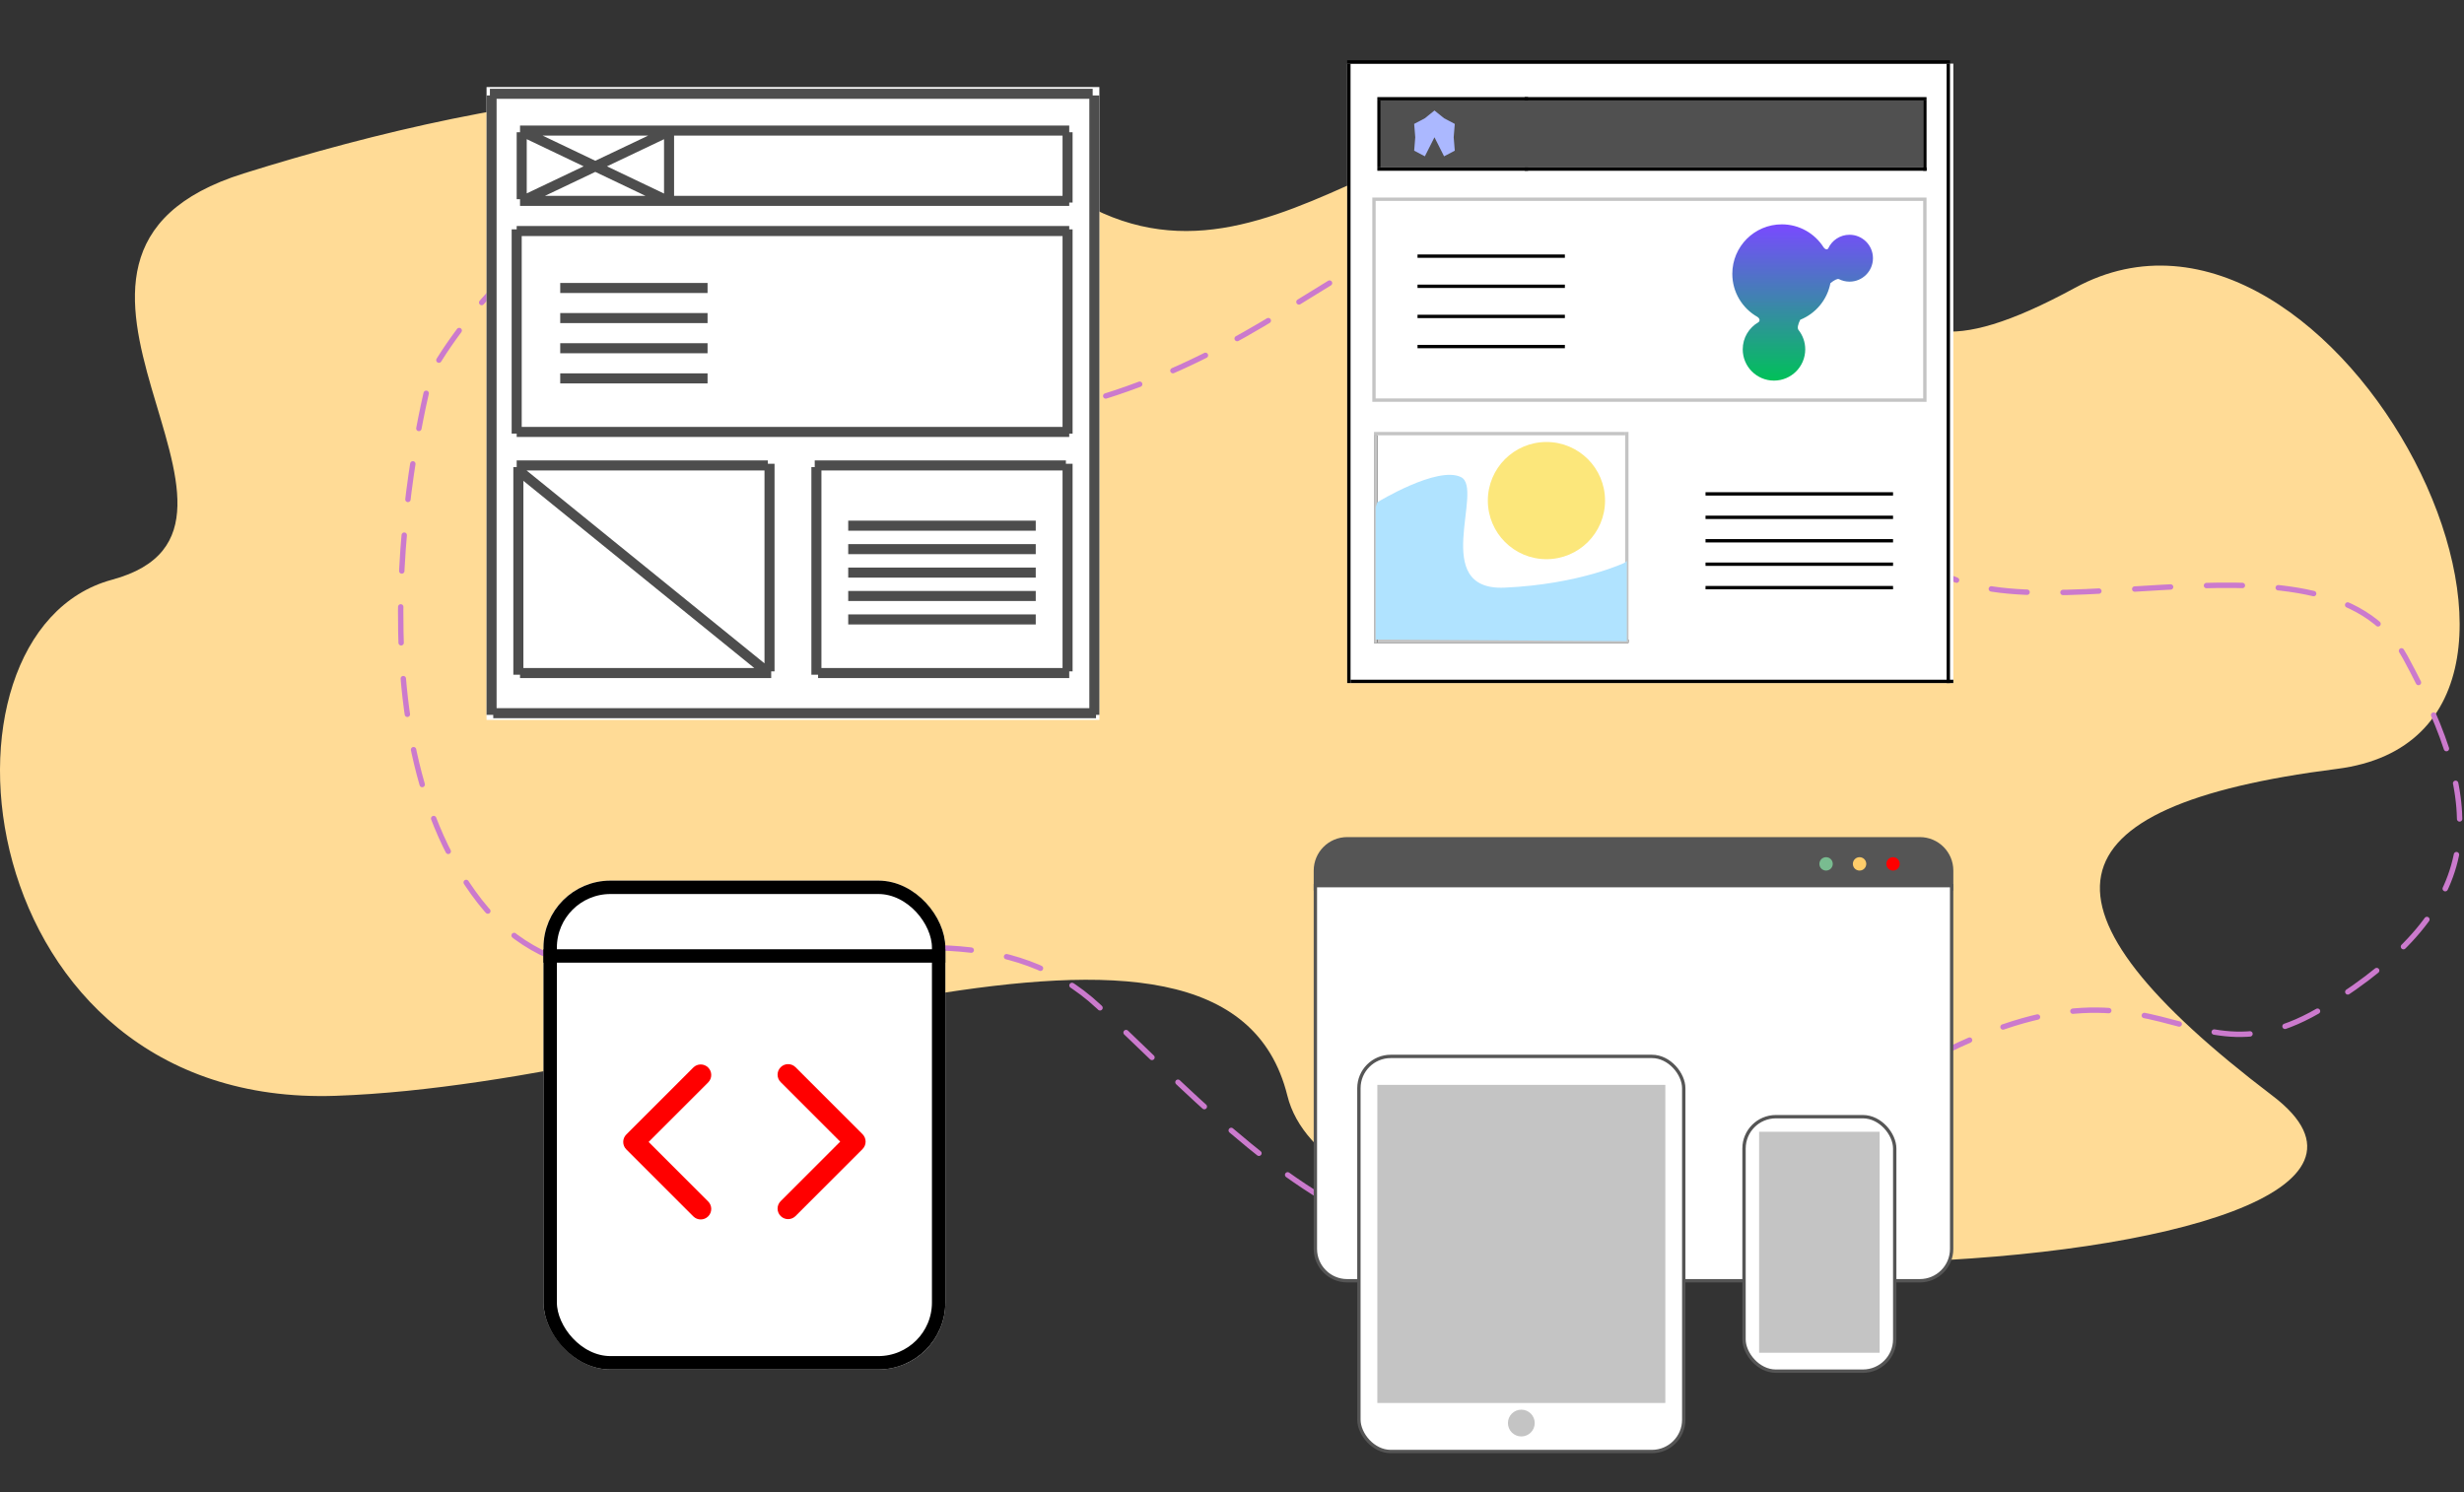 <svg width="568" height="344" viewBox="0 0 568 344" fill="none" xmlns="http://www.w3.org/2000/svg">
<rect x="0" y="0" width="568" height="344" fill="#333333" stroke="none"/>
<path d="M56.178 39.985C117.254 20.874 194.528 7.415 243.119 42.677C291.71 77.94 327.142 12.529 386.531 27.603C445.92 42.677 417.913 99.205 478.314 66.365C538.716 33.525 606.541 168.652 538.716 177.266C470.891 185.88 466.504 209.029 523.869 252.636C581.233 296.243 311.282 311.317 296.772 252.636C282.262 193.955 162.471 249.675 77.437 252.636C-7.598 255.597 -19.071 145.772 25.809 133.659C70.688 121.546 -4.898 59.097 56.178 39.985Z" fill="#FFDB96"/>
<path d="M236.791 95.888C169.036 109.072 228.562 51.781 178.362 42.192C128.163 32.604 99.36 86.06 99.36 86.06C99.36 86.06 77.69 165.644 110.607 207.833C143.525 250.022 213.749 195.128 253.25 232.044C292.751 268.96 334.72 321.696 416.191 262.487C497.662 203.279 498.485 255.296 536.066 232.044C573.647 208.792 573.372 186.259 554.445 151.501C535.517 116.743 460.904 151.501 441.702 127.29C422.501 103.079 441.702 55.856 378.336 47.466C314.97 39.076 304.546 82.704 236.791 95.888Z" stroke="#CB7ACD" stroke-width="1.243" stroke-linecap="round" stroke-linejoin="round" stroke-dasharray="8.28 8.28"/>
<rect width="141.27" height="145.902" transform="translate(112.159 20.071)" fill="white"/>
<path d="M119.878 30.107H154.617M119.878 46.318H154.617M120.264 30.493V45.932M154.231 30.493V45.932M120.045 30.145L154.011 46.356M120.485 46.313L154.471 30.144M119.106 53.266H246.481M119.106 99.584H246.481M119.106 99.973V52.877M246.095 99.976V52.88M119.492 107.689V155.551M188.197 107.689V155.551M177.39 106.918V154.779M246.095 106.918V154.779M119.106 107.304H177.004M187.811 107.304H245.709M119.878 155.165H177.776M188.583 155.165H246.481M129.142 66.389H163.108M129.142 73.337H163.108M129.142 80.285H163.108M129.142 87.232H163.108M120.121 108.934L177.247 155.252M195.531 121.199H238.761M195.531 126.603H238.761M195.531 132.006H238.761M195.531 137.41H238.761M195.531 142.814H238.761M153.845 46.318H246.481M153.845 30.107H246.481M246.095 30.493V46.704M113.317 22.001L113.317 164.815M252.271 22.001L252.271 164.815M112.931 21.615H251.885M113.703 164.429H252.657" stroke="#4D4D4D" stroke-width="2.316"/>
<rect width="139.726" height="142.814" transform="translate(310.555 14.668)" fill="white"/>
<rect x="316.73" y="45.546" width="127.374" height="47.09" fill="white"/>
<rect x="318.274" y="23.159" width="125.059" height="15.439" fill="#505050"/>
<line x1="317.502" y1="22.773" x2="352.24" y2="22.773" stroke="black" stroke-width="0.772"/>
<line x1="317.502" y1="38.984" x2="352.24" y2="38.984" stroke="black" stroke-width="0.772"/>
<line x1="317.888" y1="23.159" x2="317.888" y2="38.599" stroke="black" stroke-width="0.772"/>
<path fill-rule="evenodd" clip-rule="evenodd" d="M317.116 45.543V45.546H444.104V92.643H443.332V92.636H317.116V92.639H316.344V45.543H317.116ZM443.332 91.864V46.318H317.116V91.864H443.332Z" fill="#C4C4C4"/>
<line x1="317.116" y1="100.355" x2="317.116" y2="148.217" stroke="black" stroke-width="0.772"/>
<line x1="317.116" y1="100.355" x2="317.116" y2="148.217" stroke="#C4C4C4" stroke-width="0.772"/>
<line x1="375.014" y1="99.584" x2="375.014" y2="147.446" stroke="#C4C4C4" stroke-width="0.772"/>
<line x1="316.73" y1="99.969" x2="374.628" y2="99.969" stroke="#C4C4C4" stroke-width="0.772"/>
<line x1="317.502" y1="147.832" x2="375.399" y2="147.832" stroke="black" stroke-width="0.772"/>
<line x1="317.502" y1="147.832" x2="375.399" y2="147.832" stroke="#C4C4C4" stroke-width="0.772"/>
<line x1="326.766" y1="59.055" x2="360.732" y2="59.055" stroke="black" stroke-width="0.772"/>
<line x1="326.766" y1="66.004" x2="360.732" y2="66.004" stroke="black" stroke-width="0.772"/>
<line x1="326.766" y1="72.951" x2="360.732" y2="72.951" stroke="black" stroke-width="0.772"/>
<line x1="326.766" y1="79.899" x2="360.732" y2="79.899" stroke="black" stroke-width="0.772"/>
<line x1="393.155" y1="113.865" x2="436.385" y2="113.865" stroke="black" stroke-width="0.772"/>
<line x1="393.155" y1="119.269" x2="436.385" y2="119.269" stroke="black" stroke-width="0.772"/>
<line x1="393.155" y1="124.673" x2="436.385" y2="124.673" stroke="black" stroke-width="0.772"/>
<line x1="393.155" y1="130.077" x2="436.385" y2="130.077" stroke="black" stroke-width="0.772"/>
<line x1="393.155" y1="135.48" x2="436.385" y2="135.48" stroke="black" stroke-width="0.772"/>
<line x1="351.469" y1="38.984" x2="444.105" y2="38.984" stroke="black" stroke-width="0.772"/>
<line x1="351.469" y1="22.773" x2="444.105" y2="22.773" stroke="black" stroke-width="0.772"/>
<line x1="443.719" y1="23.159" x2="443.719" y2="39.37" stroke="black" stroke-width="0.772"/>
<line x1="310.941" y1="14.668" x2="310.941" y2="157.482" stroke="black" stroke-width="0.772"/>
<line x1="449.122" y1="14.668" x2="449.122" y2="157.482" stroke="black" stroke-width="0.772"/>
<line x1="310.555" y1="14.282" x2="449.509" y2="14.282" stroke="black" stroke-width="0.772"/>
<line x1="311.326" y1="157.095" x2="450.28" y2="157.095" stroke="black" stroke-width="0.772"/>
<circle cx="356.486" cy="115.409" r="13.509" fill="#FCE77B"/>
<path d="M336.801 110.005C331.398 107.304 317.502 115.795 317.502 115.795L317.116 116.953V147.446L375.014 147.832V129.304L374.628 129.691C374.628 129.691 364.206 134.708 346.837 135.48C329.468 136.252 342.205 112.707 336.801 110.005Z" fill="#B0E3FF"/>
<path d="M330.674 25.476L332.889 27.266L335.354 28.564L335.105 31.651L335.354 34.739L332.889 36.037L330.674 31.651L328.458 36.037L325.994 34.739L326.243 31.651L325.994 28.564L328.458 27.266L330.674 25.476Z" fill="#ABB8FF"/>
<path fill-rule="evenodd" clip-rule="evenodd" d="M414.582 76.064C414.262 75.634 414.464 74.78 414.99 73.72C418.541 72.293 421.209 69.132 421.944 65.285C422.826 64.581 423.543 64.203 423.911 64.352C424.644 64.723 425.472 64.932 426.35 64.932C429.334 64.932 431.754 62.513 431.754 59.528C431.754 56.544 429.334 54.124 426.35 54.124C424.169 54.124 422.289 55.417 421.436 57.277C421.266 57.576 420.775 57.593 420.369 57.012C418.345 53.832 414.788 51.723 410.739 51.723C404.439 51.723 399.331 56.83 399.331 63.131C399.331 67.382 401.657 71.09 405.105 73.052C405.73 73.452 405.732 74.038 405.334 74.302C403.181 75.548 401.733 77.876 401.733 80.543C401.733 84.522 404.959 87.748 408.938 87.748C412.917 87.748 416.143 84.522 416.143 80.543C416.143 78.85 415.559 77.293 414.582 76.064Z" fill="url(#paint0_linear_332_833)"/>
<rect x="125.282" y="203.027" width="92.639" height="112.707" rx="15.439" fill="white"/>
<rect x="126.828" y="204.571" width="89.548" height="109.619" rx="13.895" stroke="black" stroke-width="3.088"/>
<line x1="125.282" y1="220.396" x2="217.921" y2="220.396" stroke="black" stroke-width="3.088"/>
<path d="M144.375 261.562C143.428 262.509 143.428 264.045 144.375 264.993L159.815 280.433C160.763 281.381 162.299 281.381 163.246 280.433C164.194 279.486 164.194 277.949 163.246 277.002L149.522 263.277L163.246 249.553C164.194 248.605 164.194 247.069 163.246 246.122C162.299 245.174 160.763 245.174 159.815 246.122L144.375 261.562ZM147.708 260.851H146.091V265.704H147.708V260.851Z" fill="#FF0000"/>
<path d="M198.829 264.92C199.777 263.972 199.777 262.436 198.829 261.489L183.389 246.048C182.442 245.101 180.905 245.101 179.958 246.048C179.01 246.996 179.01 248.532 179.958 249.48L193.682 263.204L179.958 276.929C179.01 277.876 179.01 279.412 179.958 280.36C180.905 281.307 182.442 281.307 183.389 280.36L198.829 264.92ZM195.496 265.63H197.114V260.778H195.496V265.63Z" fill="#FF0000"/>
<path d="M302.835 200.712C302.835 196.448 306.291 192.992 310.555 192.992H442.561C446.824 192.992 450.281 196.448 450.281 200.712V205.344H302.835V200.712Z" fill="#555555"/>
<path d="M442.561 295.277H310.554C306.504 295.277 303.221 291.994 303.221 287.943V204.185H449.894V287.943C449.894 291.994 446.611 295.277 442.561 295.277Z" fill="white" stroke="#555555" stroke-width="0.772"/>
<circle cx="436.385" cy="199.168" r="1.544" fill="#FF0000"/>
<circle cx="428.665" cy="199.168" r="1.544" fill="#FFCD6A"/>
<circle cx="420.945" cy="199.168" r="1.544" fill="#79BC90"/>
<rect x="313.256" y="243.556" width="74.881" height="91.092" rx="7.334" fill="white" stroke="#555555" stroke-width="0.772"/>
<rect x="402.032" y="257.451" width="34.739" height="58.669" rx="7.334" fill="white" stroke="#555555" stroke-width="0.772"/>
<circle cx="350.696" cy="328.086" r="3.088" fill="#C4C4C4"/>
<rect x="317.502" y="250.117" width="66.389" height="73.337" fill="#C4C4C4"/>
<rect x="405.506" y="260.925" width="27.791" height="50.95" fill="#C4C4C4"/>
<defs>
<linearGradient id="paint0_linear_332_833" x1="415.542" y1="51.723" x2="415.542" y2="87.748" gradientUnits="userSpaceOnUse">
<stop stop-color="#794AFF"/>
<stop offset="1" stop-color="#00C159"/>
</linearGradient>
</defs>
</svg>
